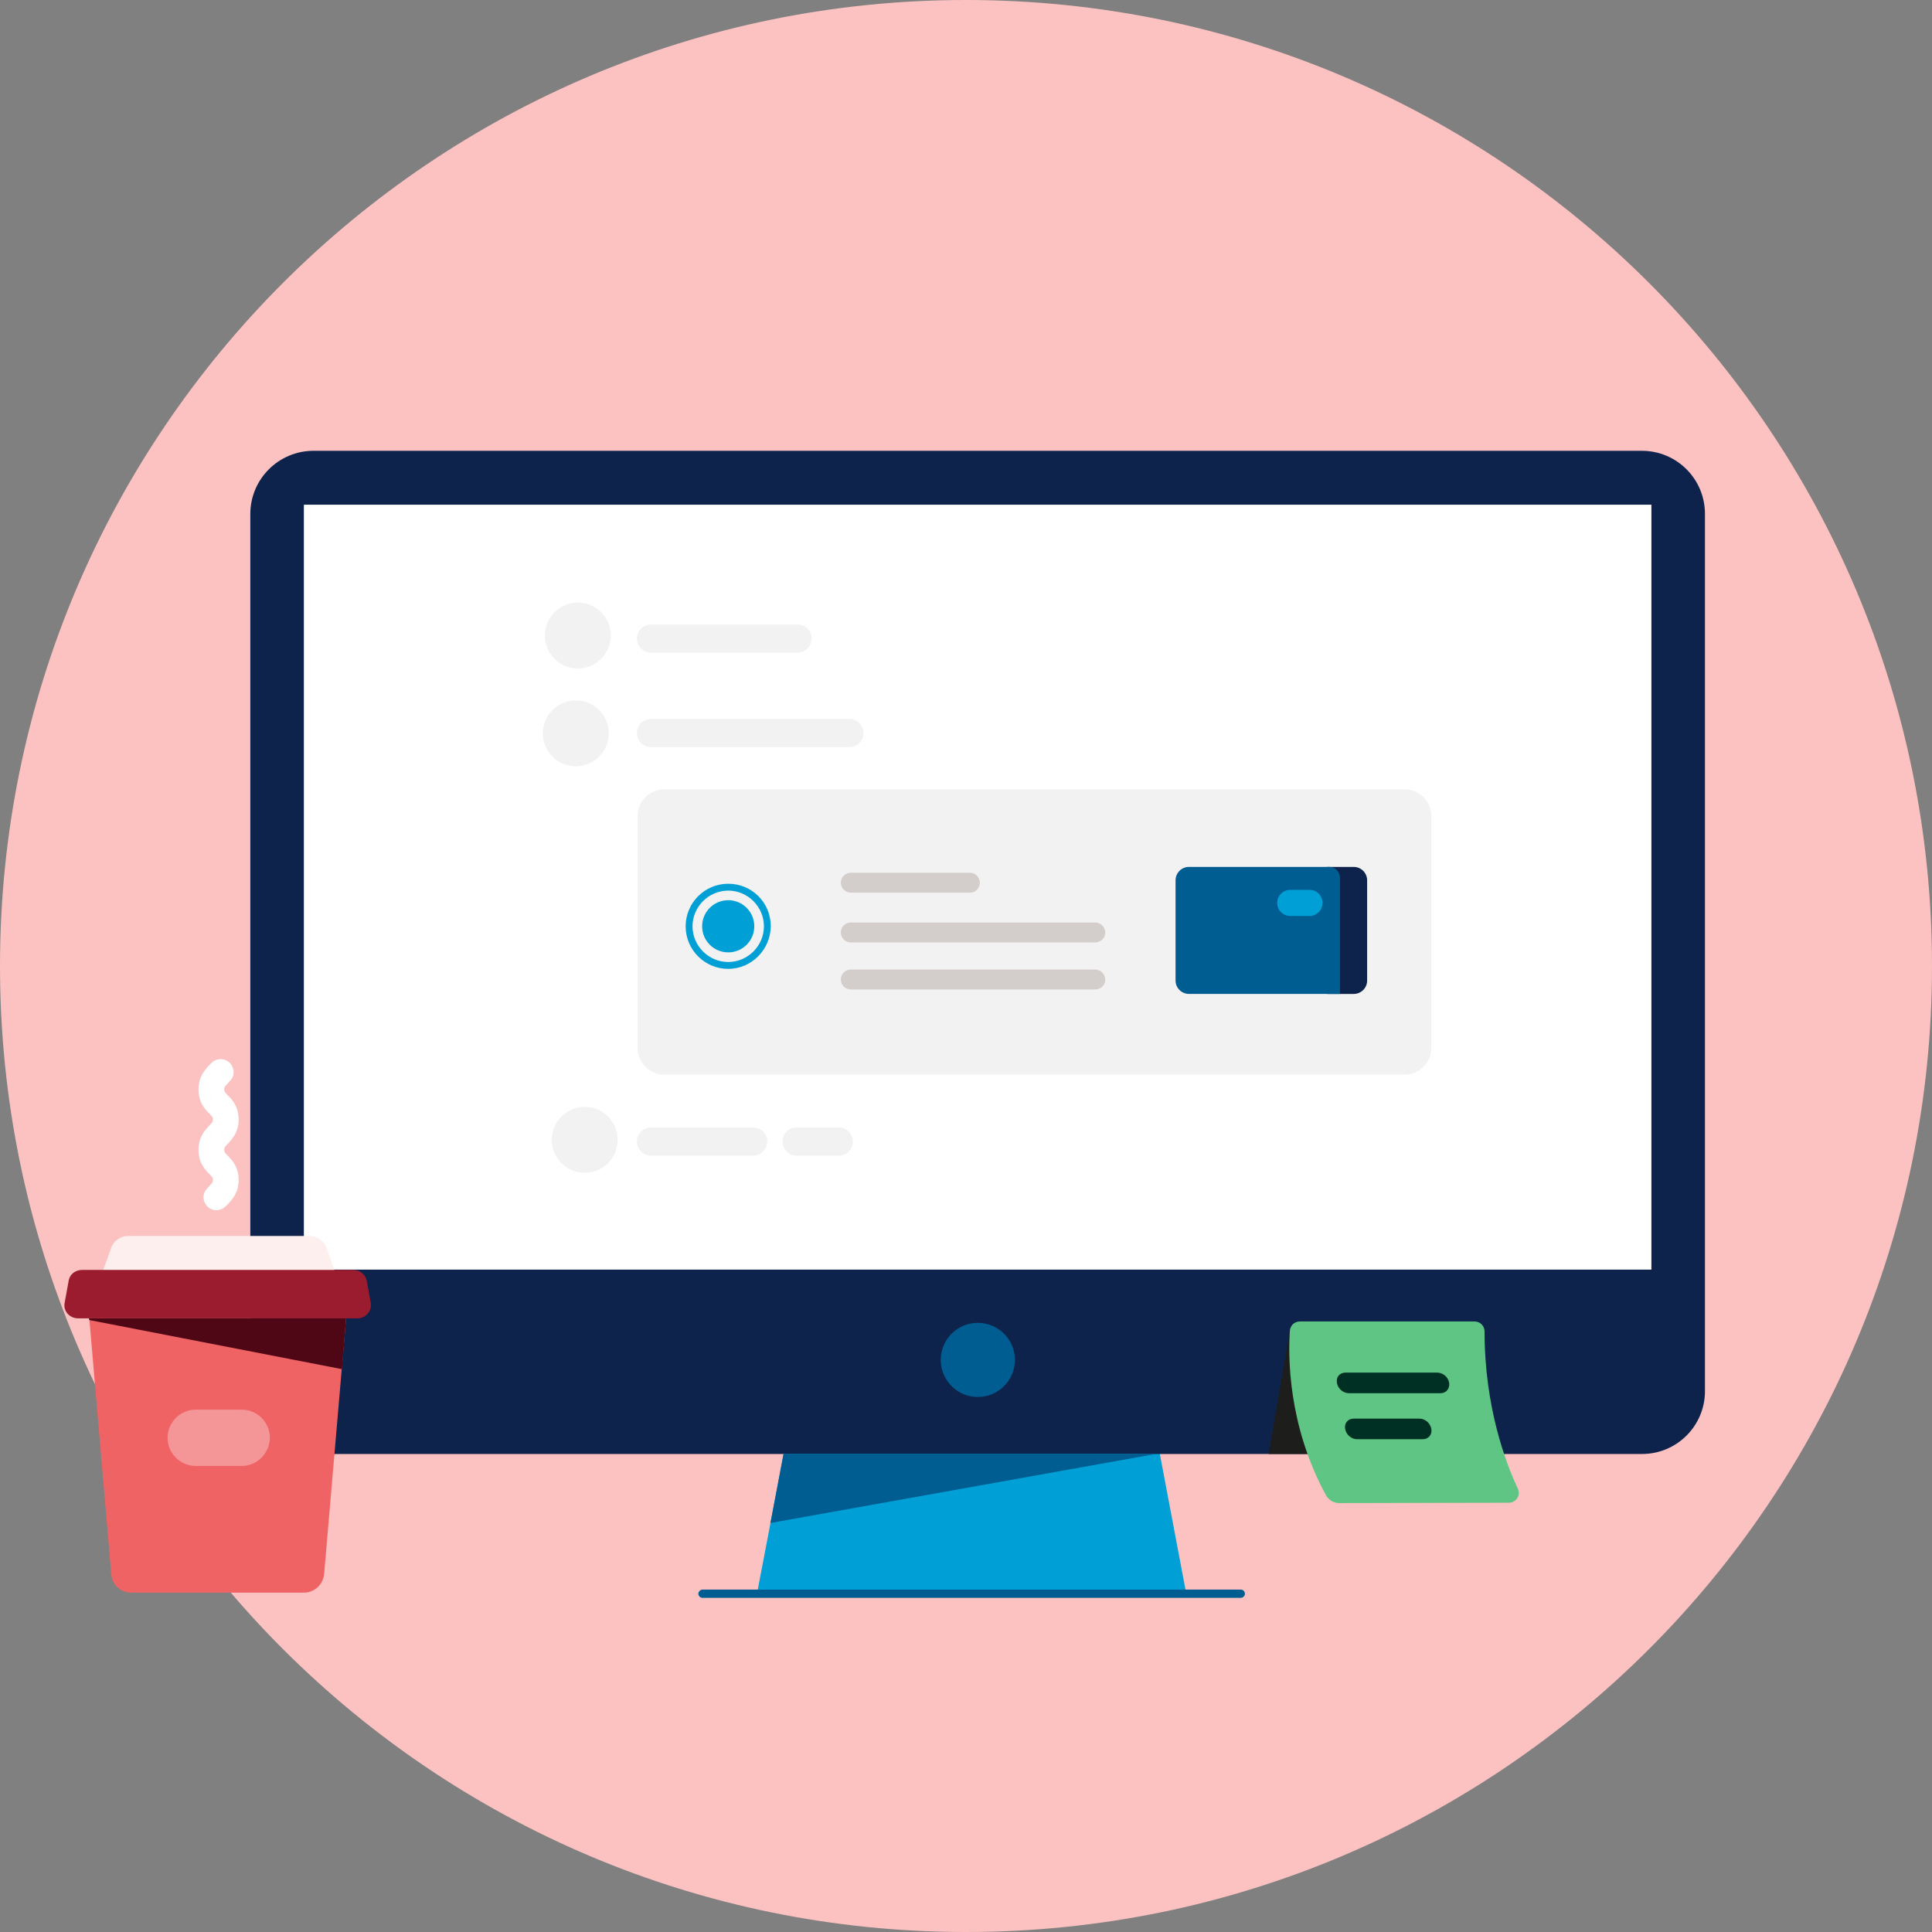 <svg viewBox="0 0 120 120" fill="none" xmlns="http://www.w3.org/2000/svg"><rect x="0" y="0" width="120" height="120" fill="#808080" stroke="none"/><path d="M0 60C0 26.863 26.863 0 60 0V0C93.137 0 120 26.863 120 60V60C120 93.137 93.137 120 60 120V120C26.863 120 0 93.137 0 60V60Z" fill="#FBC2C1"/><path d="M73.677 98.966H47.022L48.941 88.923H71.779L73.677 98.966Z" fill="#00A0D6"/><path d="M101.996 90.309H19.471C17.296 90.309 15.548 88.561 15.548 86.385V31.924C15.548 29.749 17.317 28 19.471 28H101.974C104.149 28 105.898 29.749 105.898 31.924V86.407C105.898 88.561 104.149 90.309 101.996 90.309Z" fill="#0D234B"/><path d="M102.571 31.348H18.874V78.858H102.571V31.348Z" fill="white"/><path d="M71.78 90.31L47.854 94.596L48.664 90.31H71.78Z" fill="#005D92"/><path d="M77.068 99.244H43.632C43.482 99.244 43.376 99.116 43.376 98.988C43.376 98.86 43.504 98.732 43.632 98.732H77.068C77.217 98.732 77.324 98.86 77.324 98.988C77.324 99.116 77.217 99.244 77.068 99.244Z" fill="#005D92"/><path d="M60.734 86.77C62.006 86.77 63.037 85.739 63.037 84.467C63.037 83.195 62.006 82.164 60.734 82.164C59.462 82.164 58.431 83.195 58.431 84.467C58.431 85.739 59.462 86.77 60.734 86.77Z" fill="#005D92"/><path d="M49.538 40.539H40.433C39.964 40.539 39.559 40.155 39.559 39.664C39.559 39.195 39.942 38.79 40.433 38.79H49.538C50.007 38.79 50.413 39.174 50.413 39.664C50.391 40.155 50.007 40.539 49.538 40.539Z" fill="#F3F2F2"/><path d="M52.758 46.403H40.433C39.964 46.403 39.559 46.019 39.559 45.529C39.559 45.059 39.942 44.654 40.433 44.654H52.758C53.227 44.654 53.633 45.038 53.633 45.529C53.633 46.019 53.249 46.403 52.758 46.403Z" fill="#F3F2F2"/><path d="M46.788 71.778H40.433C39.964 71.778 39.559 71.394 39.559 70.904C39.559 70.434 39.942 70.029 40.433 70.029H46.788C47.257 70.029 47.662 70.413 47.662 70.904C47.64 71.394 47.257 71.778 46.788 71.778Z" fill="#F3F2F2"/><path d="M52.097 71.778H49.474C49.005 71.778 48.6 71.394 48.6 70.904C48.6 70.434 48.984 70.029 49.474 70.029H52.097C52.566 70.029 52.971 70.413 52.971 70.904C52.971 71.394 52.588 71.778 52.097 71.778Z" fill="#F3F2F2"/><path d="M87.239 66.747H41.265C40.348 66.747 39.601 66 39.601 65.083V50.69C39.601 49.773 40.348 49.026 41.265 49.026H87.239C88.156 49.026 88.903 49.773 88.903 50.69V65.083C88.903 66 88.156 66.747 87.239 66.747Z" fill="#F3F2F2"/><path d="M60.243 55.445H52.843C52.502 55.445 52.225 55.168 52.225 54.826C52.225 54.485 52.502 54.208 52.843 54.208H60.243C60.584 54.208 60.861 54.485 60.861 54.826C60.861 55.168 60.584 55.445 60.243 55.445Z" fill="#D3CECB"/><path d="M68.026 58.536H52.843C52.502 58.536 52.225 58.258 52.225 57.917C52.225 57.576 52.502 57.299 52.843 57.299H68.026C68.368 57.299 68.645 57.576 68.645 57.917C68.666 58.258 68.368 58.536 68.026 58.536Z" fill="#D3CECB"/><path d="M68.026 61.458H52.843C52.502 61.458 52.225 61.18 52.225 60.839C52.225 60.498 52.502 60.221 52.843 60.221H68.026C68.368 60.221 68.645 60.498 68.645 60.839C68.666 61.18 68.368 61.458 68.026 61.458Z" fill="#D3CECB"/><path d="M35.763 47.597C36.894 47.597 37.81 46.681 37.81 45.55C37.81 44.419 36.894 43.503 35.763 43.503C34.633 43.503 33.716 44.419 33.716 45.55C33.716 46.681 34.633 47.597 35.763 47.597Z" fill="#F3F2F2"/><path d="M36.317 72.845C37.448 72.845 38.364 71.929 38.364 70.798C38.364 69.668 37.448 68.751 36.317 68.751C35.187 68.751 34.27 69.668 34.27 70.798C34.27 71.929 35.187 72.845 36.317 72.845Z" fill="#F3F2F2"/><path d="M35.891 41.52C37.022 41.52 37.938 40.603 37.938 39.473C37.938 38.342 37.022 37.426 35.891 37.426C34.76 37.426 33.844 38.342 33.844 39.473C33.844 40.603 34.76 41.52 35.891 41.52Z" fill="#F3F2F2"/><path d="M78.795 90.309L80.117 82.653L82.036 90.309H78.795Z" fill="#1D1D1B"/><path d="M80.117 82.654C80.011 84.168 79.968 88.475 82.356 92.868C82.527 93.167 82.825 93.359 83.188 93.359L93.722 93.337C94.17 93.337 94.468 92.868 94.276 92.463C93.551 90.928 92.208 87.43 92.208 82.697C92.208 82.355 91.931 82.078 91.59 82.078H80.736C80.394 82.078 80.138 82.334 80.117 82.654Z" fill="#5EC584"/><path d="M89.478 86.534H83.785C83.422 86.534 83.103 86.257 83.039 85.895C82.975 85.532 83.209 85.255 83.572 85.255H89.265C89.628 85.255 89.948 85.532 90.012 85.895C90.054 86.257 89.82 86.534 89.478 86.534Z" fill="#002F24"/><path d="M88.37 89.393H84.297C83.934 89.393 83.615 89.115 83.55 88.753C83.487 88.391 83.721 88.113 84.084 88.113H88.157C88.519 88.113 88.839 88.391 88.903 88.753C88.967 89.115 88.711 89.393 88.37 89.393Z" fill="#002F24"/><path d="M45.231 59.154C46.126 59.154 46.851 58.429 46.851 57.534C46.851 56.639 46.126 55.913 45.231 55.913C44.336 55.913 43.61 56.639 43.61 57.534C43.61 58.429 44.336 59.154 45.231 59.154Z" fill="#00A0D6"/><path d="M45.231 60.179C43.781 60.179 42.587 59.006 42.587 57.535C42.587 56.085 43.76 54.891 45.231 54.891C46.703 54.891 47.875 56.063 47.875 57.535C47.854 58.985 46.681 60.179 45.231 60.179ZM45.231 55.317C44.016 55.317 43.013 56.319 43.013 57.535C43.013 58.75 44.016 59.752 45.231 59.752C46.447 59.752 47.449 58.75 47.449 57.535C47.449 56.319 46.447 55.317 45.231 55.317Z" fill="#00A0D6"/><path d="M82.441 61.736H84.083C84.531 61.736 84.915 61.373 84.915 60.904V54.677C84.915 54.23 84.552 53.846 84.083 53.846H82.441V61.736Z" fill="#0D234B"/><path d="M83.252 61.735H73.848C73.4 61.735 73.016 61.372 73.016 60.903V54.676C73.016 54.229 73.379 53.845 73.848 53.845H82.548C82.932 53.845 83.23 54.143 83.23 54.527V61.735H83.252Z" fill="#005D92"/><path d="M82.143 56.083C82.143 56.531 81.78 56.893 81.333 56.893H80.138C79.691 56.893 79.328 56.531 79.328 56.083C79.328 55.635 79.691 55.273 80.138 55.273H81.354C81.78 55.273 82.143 55.635 82.143 56.083Z" fill="#00A0D6"/><path d="M20.879 79.22H6.293L6.911 77.493C7.061 77.066 7.487 76.768 7.978 76.768H19.215C19.684 76.768 20.111 77.066 20.282 77.493L20.879 79.22Z" fill="#FDEFEE"/><path d="M22.201 81.885H4.843C4.331 81.885 3.926 81.437 4.011 80.946L4.267 79.539C4.331 79.155 4.672 78.878 5.099 78.878H21.945C22.35 78.878 22.691 79.155 22.777 79.539L23.032 80.946C23.096 81.437 22.713 81.885 22.201 81.885Z" fill="#9B1C2E"/><path d="M18.874 98.923H8.148C7.508 98.923 6.954 98.432 6.911 97.771L5.547 81.885H21.497L20.132 97.771C20.068 98.411 19.535 98.923 18.874 98.923Z" fill="#F06365"/><path d="M21.497 81.885L21.241 85.041L5.547 81.991L5.525 81.885H21.497Z" fill="#500715"/><g opacity="0.6"><path opacity="0.6" d="M15.014 91.053H12.157C11.197 91.053 10.408 90.264 10.408 89.304C10.408 88.345 11.197 87.556 12.157 87.556H15.014C15.974 87.556 16.763 88.345 16.763 89.304C16.742 90.264 15.974 91.053 15.014 91.053Z" fill="#FDEFEE"/></g><path d="M13.437 75.168C12.775 75.168 12.392 74.379 12.818 73.867C12.882 73.803 12.946 73.739 12.989 73.675C13.202 73.462 13.223 73.419 13.223 73.291C13.223 73.163 13.202 73.121 12.989 72.907C12.711 72.63 12.328 72.204 12.328 71.415C12.328 70.626 12.733 70.199 12.989 69.922C13.202 69.709 13.223 69.666 13.223 69.538C13.223 69.41 13.202 69.368 12.989 69.154C12.711 68.877 12.328 68.451 12.328 67.662C12.328 66.873 12.733 66.446 12.989 66.169C13.031 66.126 13.074 66.084 13.117 66.041C13.266 65.871 13.479 65.785 13.714 65.785C14.375 65.785 14.759 66.574 14.332 67.086C14.268 67.15 14.204 67.214 14.162 67.278C13.948 67.491 13.927 67.534 13.927 67.662C13.927 67.79 13.948 67.832 14.162 68.046C14.439 68.323 14.823 68.749 14.823 69.538C14.823 70.327 14.417 70.754 14.162 71.031C13.948 71.244 13.927 71.287 13.927 71.415C13.927 71.543 13.948 71.585 14.162 71.799C14.439 72.076 14.823 72.502 14.823 73.291C14.823 74.08 14.417 74.507 14.162 74.784C14.119 74.827 14.076 74.869 14.034 74.912C13.884 75.061 13.671 75.168 13.437 75.168Z" fill="white"/></svg>